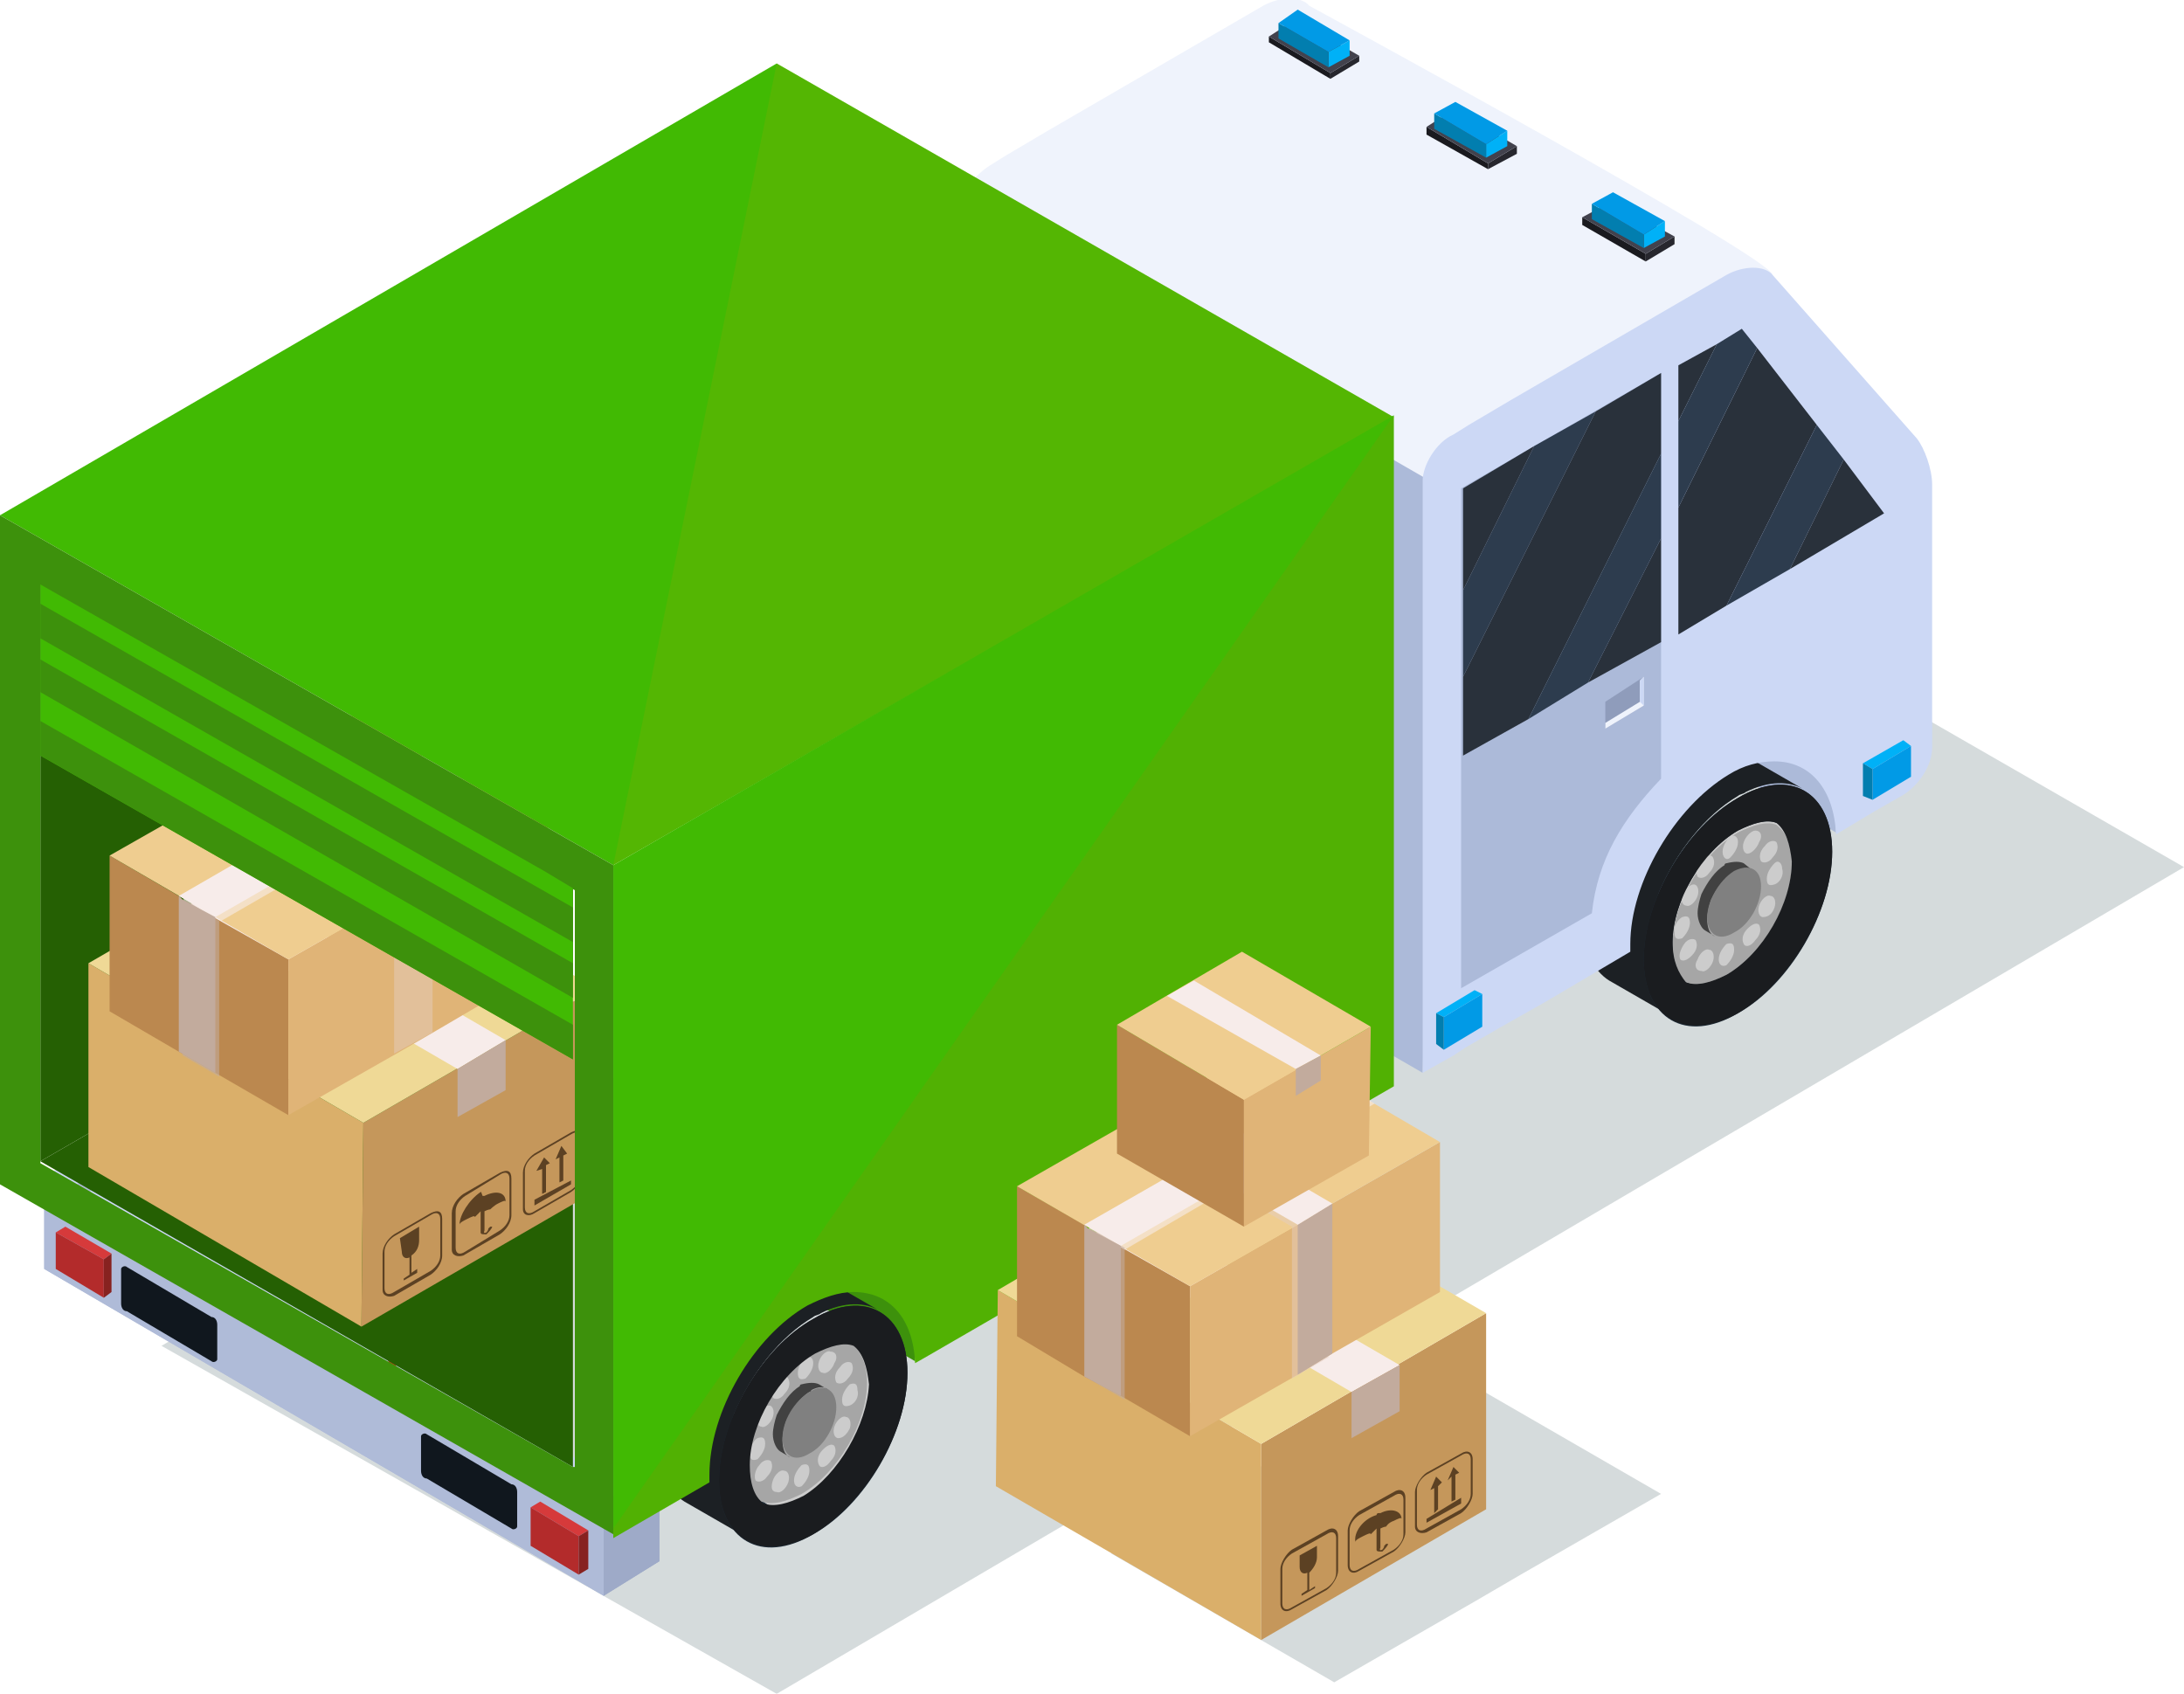 <?xml version="1.0" encoding="UTF-8"?>
<svg enable-background="new 0 0 113.6 88.1" version="1.1" viewBox="0 0 113.6 88.1" xml:space="preserve" xmlns="http://www.w3.org/2000/svg">
<style type="text/css">
	.st0{opacity:0.5;}
	.st1{fill:#ABB7B9;}
	.st2{fill:#AFBBD8;}
	.st3{fill:#9EAAC8;}
	.st4{fill:#CCD8F5;}
	.st5{fill:#3D910C;}
	.st6{fill:#ACBAD9;}
	.st7{enable-background:new    ;}
	.st8{fill:#1C2024;}
	.st9{fill:#1D2A36;}
	.st10{fill:#CCCCCC;}
	.st11{fill:#A6A6A6;}
	.st12{fill:#414141;}
	.st13{fill:#808080;}
	.st14{fill:#1A1C1F;}
	.st15{fill:#EFF3FC;}
	.st16{fill:#C0C2C1;}
	.st17{fill:#BD4417;}
	.st18{fill:#256003;}
	.st19{fill:#C5975B;}
	.st20{fill:#DAAF6A;}
	.st21{fill:#EFD996;}
	.st22{fill:#F7ECEA;}
	.st23{fill:#C2AB9D;}
	.st24{fill:#5C4123;}
	.st25{fill:#BB884F;}
	.st26{fill:#E0B477;}
	.st27{fill:#EFCD90;}
	.st28{fill:#E4CDBF;}
	.st29{opacity:0.5;fill:#E4CDBF;enable-background:new    ;}
	.st30{opacity:0.6;}
	.st31{opacity:0.6;fill:#C2AB9D;enable-background:new    ;}
	.st32{fill:#41BA03;}
	.st33{opacity:0.1;fill:#FF8C00;enable-background:new    ;}
	.st34{opacity:0.1;fill:#DE6000;enable-background:new    ;}
	.st35{fill:#8F9CBB;}
	.st36{fill:#D63A3B;}
	.st37{fill:#B32B2B;}
	.st38{fill:#872220;}
	.st39{fill:#2D3C4E;}
	.st40{fill:#29313B;}
	.st41{fill:#10171E;}
	.st42{fill:#00B1F7;}
	.st43{fill:#019AE6;}
	.st44{fill:#027EAF;}
	.st45{fill:#27272E;}
	.st46{fill:#1A1A1F;}
	.st47{fill:#42424D;}
</style>

	<g class="st0">
		<polygon class="st1" points="67.5 75.2 65 76.6 57.8 80.8 69.4 87.5 76.7 83.3 79.1 81.9 86.4 77.7 74.8 71"/>
		<polygon class="st1" points="81.6 26.7 8.4 70 40.4 88.1 113.6 45.1"/>
	</g>
	
		
			
				
					<polygon class="st2" points="31.4 83 2.3 66 2.3 61.2 31.4 78.1"/>
				
				<polygon class="st3" points="31.4 78.1 34.3 76.4 34.3 81.2 31.4 83"/>
				<polygon class="st4" points="4.7 61.2 31.4 76.7 33.2 75.7 34.3 76.4 31.4 78.1 3.5 61.9"/>
			
			
				
					<polygon class="st2" points="31.4 83 2.3 66 2.3 61.2 31.4 78.1"/>
				
				<polygon class="st3" points="31.4 78.1 34.3 76.4 34.3 81.2 31.4 83"/>
				<polygon class="st4" points="4.7 61.2 31.4 76.7 33.2 75.7 34.3 76.4 31.4 78.1 3.5 61.9"/>
			
			<polygon class="st5" points="47.6 63 42.8 60.1 42.8 68 47.6 70.8"/>
			<polygon class="st6" points="95.5 35.5 90.7 32.6 90.7 40.5 95.5 43.3"/>
			
				
					<g class="st7">
						<path class="st8" d="m90.6 39.2c-0.8-0.5-1.9-0.4-3.1 0.1-0.1 0.1-0.3 0.1-0.4 0.2-1.7 1-3.3 2.9-4.1 5-0.5 1.1-0.7 2.3-0.7 3.4 0 1.5 0.6 2.6 1.4 3.1l3.3 1.9c-0.9-0.5-1.4-1.6-1.4-3.1 0-1.1 0.3-2.3 0.7-3.4 0.9-2.1 2.4-4 4.1-5 0.1-0.1 0.3-0.1 0.4-0.2 1.2-0.6 2.3-0.6 3.1-0.1l-3.3-1.9z"/>
						
							<path class="st9" d="m90.4 41.5c2.7-1.6 4.9-0.3 4.9 2.8s-2.2 6.9-4.9 8.4c-2.7 1.6-4.9 0.3-4.9-2.8s2.2-6.9 4.9-8.4z"/>
						
					</g>
				
				<path class="st10" d="m93.8 45.2c0 2.1-1.5 4.7-3.4 5.8-1.1 0.6-2 0.6-2.6 0.1-0.5-0.5-0.8-1.1-0.8-2.1 0-2.1 1.5-4.7 3.4-5.8 0.8-0.4 1.5-0.6 2-0.4 0.9 0.3 1.4 1.1 1.4 2.4z"/>
				<path class="st11" d="m93.2 44.9c0 2.1-1.5 4.7-3.4 5.8-0.8 0.4-1.5 0.6-2.1 0.4-0.5-0.4-0.7-1.1-0.7-2 0-2.1 1.5-4.7 3.4-5.8 0.8-0.4 1.5-0.6 2-0.4 0.5 0.4 0.8 1 0.8 2z"/>
				
					<path class="st10" d="m90.4 43.8c0 0.3-0.2 0.6-0.4 0.8s-0.4 0-0.4-0.3 0.2-0.6 0.4-0.8c0.2-0.1 0.4 0 0.4 0.3z"/>
					<path class="st10" d="m89.1 44.6c0.1 0.2 0.1 0.5-0.2 0.8-0.2 0.3-0.5 0.3-0.6 0.2-0.1-0.2-0.1-0.5 0.2-0.8 0.2-0.3 0.5-0.4 0.6-0.2z"/>
					<path class="st10" d="m88.1 46c0.2 0 0.3 0.3 0.2 0.6s-0.4 0.6-0.6 0.5c-0.2 0-0.3-0.3-0.2-0.6 0.1-0.2 0.4-0.5 0.6-0.5z"/>
					<path class="st10" d="m87.5 47.7c0.3-0.1 0.4 0 0.4 0.3s-0.2 0.6-0.4 0.8c-0.3 0.1-0.4 0-0.4-0.3-0.1-0.3 0.2-0.7 0.4-0.8z"/>
					<path class="st10" d="m87.6 49.1c0.2-0.3 0.5-0.3 0.6-0.2 0.1 0.2 0.1 0.5-0.2 0.8s-0.5 0.3-0.6 0.2c-0.1-0.2 0-0.5 0.2-0.8z"/>
					<path class="st10" d="m88.3 49.9c0.1-0.3 0.4-0.6 0.6-0.5 0.2 0 0.3 0.3 0.2 0.6s-0.4 0.6-0.6 0.5c-0.3 0-0.4-0.3-0.2-0.6z"/>
					<path class="st10" d="m89.4 49.9c0-0.3 0.2-0.6 0.4-0.8 0.3-0.1 0.4 0 0.4 0.3s-0.2 0.6-0.4 0.8c-0.2 0.1-0.4 0-0.4-0.3z"/>
					<path class="st10" d="m90.7 49.1c-0.1-0.2-0.1-0.5 0.2-0.8s0.5-0.3 0.6-0.2c0.1 0.2 0.1 0.5-0.2 0.8-0.2 0.3-0.5 0.4-0.6 0.2z"/>
					<path class="st10" d="m91.7 47.7c-0.2 0-0.3-0.3-0.2-0.6s0.4-0.6 0.6-0.5c0.2 0 0.3 0.3 0.2 0.6s-0.3 0.5-0.6 0.5z"/>
					<path class="st10" d="m92.3 46c-0.3 0.1-0.4 0-0.4-0.3s0.2-0.6 0.4-0.8 0.4 0 0.4 0.3c0.1 0.3-0.1 0.7-0.4 0.8z"/>
					<path class="st10" d="m92.2 44.6c-0.2 0.3-0.5 0.3-0.6 0.2-0.1-0.2-0.1-0.5 0.2-0.8 0.2-0.3 0.5-0.3 0.6-0.2 0.1 0.2 0.1 0.5-0.2 0.8z"/>
					<path class="st10" d="m91.5 43.8c-0.1 0.3-0.4 0.6-0.6 0.6s-0.3-0.3-0.2-0.6 0.4-0.6 0.6-0.6c0.3 0 0.4 0.3 0.2 0.6z"/>
				
				
					<g class="st7">
						<path class="st12" d="m90.7 44.9c-0.2-0.1-0.5-0.1-0.9 0 0 0-0.1 0-0.1 0.1-0.5 0.3-0.9 0.9-1.2 1.5-0.1 0.3-0.2 0.7-0.2 1 0 0.4 0.2 0.8 0.4 0.9l0.5 0.3c-0.3-0.1-0.4-0.5-0.4-0.9 0-0.3 0.1-0.7 0.2-1 0.3-0.6 0.7-1.2 1.2-1.4 0 0 0.1 0 0.1-0.1 0.4-0.2 0.7-0.2 0.9 0l-0.5-0.4z"/>
						
							<path class="st13" d="m90.2 45.3c0.8-0.4 1.4-0.1 1.4 0.8s-0.6 2-1.4 2.4c-0.8 0.5-1.4 0.1-1.4-0.8 0-0.8 0.6-1.9 1.4-2.4z"/>
						
					</g>
				
				<path class="st14" d="m90.4 41.5c-2.7 1.6-4.9 5.3-4.9 8.4s2.2 4.3 4.9 2.8c2.7-1.6 4.9-5.3 4.9-8.4s-2.2-4.4-4.9-2.8zm-0.6 9.2c-0.8 0.4-1.5 0.6-2.1 0.4-0.4-0.5-0.7-1.1-0.7-2.1 0-2.1 1.5-4.7 3.4-5.8 0.8-0.4 1.5-0.6 2-0.4 0.5 0.4 0.7 1.1 0.8 2 0 2.2-1.5 4.8-3.4 5.9z"/>
			
			
				
					<g class="st7">
						<path class="st8" d="m42.5 66.3c-0.8-0.5-1.9-0.5-3.1 0.1-0.1 0.1-0.3 0.1-0.4 0.2-1.7 1-3.3 2.9-4.1 5-0.5 1.1-0.7 2.3-0.7 3.4 0 1.5 0.6 2.6 1.4 3.1l3.3 1.9c-0.9-0.5-1.4-1.6-1.4-3.1 0-1.1 0.3-2.3 0.7-3.4 0.9-2.1 2.4-4 4.1-5 0.1-0.1 0.3-0.1 0.4-0.2 1.2-0.6 2.3-0.6 3.1-0.1l-3.3-1.9z"/>
						
							<path class="st9" d="m42.3 68.6c2.7-1.6 4.9-0.3 4.9 2.8s-2.2 6.9-4.9 8.4c-2.7 1.6-4.9 0.3-4.9-2.8s2.2-6.9 4.9-8.4z"/>
						
					</g>
				
				<path class="st10" d="m45.7 72.2c0 2.1-1.5 4.7-3.4 5.8-1.1 0.6-2 0.6-2.6 0.1-0.5-0.4-0.7-1.1-0.7-2 0-2.1 1.5-4.7 3.4-5.8 0.8-0.4 1.5-0.6 2-0.4 0.8 0.3 1.3 1.1 1.3 2.3z"/>
				<path class="st11" d="m45.1 71.9c0 2.1-1.5 4.7-3.4 5.8-0.8 0.4-1.5 0.6-2.1 0.4-0.5-0.4-0.7-1.1-0.7-2 0-2.1 1.5-4.7 3.4-5.8 0.8-0.4 1.5-0.6 2-0.4 0.5 0.4 0.8 1.1 0.8 2z"/>
				
					<path class="st10" d="m42.3 70.9c0 0.3-0.2 0.6-0.4 0.8-0.3 0.1-0.4 0-0.4-0.3s0.2-0.6 0.4-0.8c0.2-0.1 0.4 0 0.4 0.3z"/>
					<path class="st10" d="m41 71.7c0.1 0.2 0.1 0.5-0.2 0.8-0.2 0.3-0.5 0.3-0.6 0.2-0.1-0.2-0.1-0.5 0.2-0.8 0.2-0.3 0.5-0.4 0.6-0.2z"/>
					<path class="st10" d="m40 73.1c0.2 0 0.3 0.3 0.2 0.6s-0.4 0.6-0.6 0.5c-0.2 0-0.3-0.3-0.2-0.6s0.4-0.5 0.6-0.5z"/>
					<path class="st10" d="m39.4 74.8c0.3-0.1 0.4 0 0.4 0.3s-0.2 0.6-0.4 0.8c-0.3 0.1-0.4 0-0.4-0.3s0.2-0.7 0.4-0.8z"/>
					<path class="st10" d="m39.5 76.2c0.2-0.3 0.5-0.3 0.6-0.2 0.1 0.2 0.1 0.5-0.2 0.8-0.2 0.3-0.5 0.3-0.6 0.2-0.1-0.2 0-0.6 0.2-0.8z"/>
					<path class="st10" d="m40.2 77c0.1-0.3 0.4-0.6 0.6-0.5 0.2 0 0.3 0.3 0.2 0.6s-0.4 0.6-0.6 0.5c-0.3 0-0.3-0.3-0.2-0.6z"/>
					<path class="st10" d="m41.3 77c0-0.3 0.2-0.6 0.4-0.8 0.3-0.1 0.4 0 0.4 0.3s-0.2 0.6-0.4 0.8c-0.2 0.1-0.4 0-0.4-0.3z"/>
					<path class="st10" d="m42.6 76.2c-0.1-0.2-0.1-0.5 0.2-0.8s0.5-0.3 0.6-0.2c0.1 0.2 0.1 0.5-0.2 0.8-0.2 0.3-0.5 0.4-0.6 0.2z"/>
					<path class="st10" d="m43.6 74.8c-0.2 0-0.3-0.3-0.2-0.6s0.4-0.6 0.6-0.5c0.2 0 0.3 0.3 0.2 0.6-0.1 0.2-0.3 0.5-0.6 0.5z"/>
					<path class="st10" d="m44.2 73.1c-0.3 0.1-0.4 0-0.4-0.3s0.2-0.6 0.4-0.8c0.3-0.1 0.4 0 0.4 0.3 0.1 0.3-0.1 0.7-0.4 0.8z"/>
					<path class="st10" d="m44.1 71.7c-0.2 0.3-0.5 0.3-0.6 0.2-0.1-0.2-0.1-0.5 0.2-0.8 0.2-0.3 0.5-0.3 0.6-0.2 0.1 0.2 0.1 0.5-0.2 0.8z"/>
					<path class="st10" d="m43.4 70.9c-0.1 0.3-0.4 0.6-0.6 0.5-0.2 0-0.3-0.3-0.2-0.6s0.4-0.6 0.6-0.5c0.3 0 0.4 0.3 0.2 0.6z"/>
				
				
					<g class="st7">
						<path class="st12" d="m42.6 72c-0.2-0.1-0.5-0.1-0.9 0 0 0-0.1 0-0.1 0.1-0.5 0.3-0.9 0.9-1.2 1.5-0.1 0.3-0.2 0.7-0.2 1 0 0.4 0.2 0.8 0.4 0.9l0.5 0.3c-0.3-0.1-0.4-0.5-0.4-0.9 0-0.3 0.1-0.7 0.2-1 0.3-0.6 0.7-1.2 1.2-1.5 0 0 0.1 0 0.1-0.1 0.4-0.2 0.7-0.2 0.9 0l-0.5-0.3z"/>
						
							<path class="st13" d="m42.1 72.4c0.8-0.5 1.4-0.1 1.4 0.8s-0.6 2-1.4 2.4c-0.8 0.5-1.4 0.1-1.4-0.8s0.6-1.9 1.4-2.4z"/>
						
					</g>
				
				<path class="st14" d="m42.3 68.6c-2.7 1.5-4.9 5.3-4.9 8.4s2.2 4.3 4.9 2.8c2.7-1.6 4.9-5.3 4.9-8.4s-2.2-4.4-4.9-2.8zm-0.5 9.2c-0.8 0.4-1.5 0.6-2.1 0.4-0.5-0.4-0.7-1.1-0.7-2 0-2.1 1.5-4.7 3.4-5.8 0.8-0.4 1.5-0.6 2-0.4 0.5 0.4 0.7 1.1 0.8 2-0.1 2.1-1.6 4.7-3.4 5.8z"/>
			
			<polygon class="st2" points="6.4 60.9 5.3 60.2 2.3 62 3.5 62.7"/>
			<polygon class="st4" points="6.4 60.1 5.3 59.4 2.3 61.2 3.5 61.9"/>
			
				<path class="st15" d="m76.3 25 15.9-10.7c0-0.9-24.1-14-24.1-14-0.4-0.5-1.5-0.5-2.4 0l-11.2 6.5-2.2 1.3-0.8 0.5c-0.8 0.5-1.5 1.4-1.6 2.3l26.2 15.1c0.2-0.4 0.2-0.7 0.2-1z"/>
				<path class="st6" d="m49.9 10.9v0.2 30.8l24.1 13.9 0.8-28.3c0.6-0.3 1-0.9 1.3-1.5l-26.2-15.1z"/>
			
			<path class="st16" d="m20.4 72.7 0.2 0.2c-0.1-0.1-0.3-0.2-0.4-0.3v-0.2c0.1 0.2 0.1 0.2 0.2 0.3z"/>
			<path class="st17" d="m20.2 72.3v-33.5h0.4v33.9c-0.1-0.2-0.3-0.3-0.4-0.4z"/>
			
				
					
						<polygon class="st18" points="2.1 30.4 2.1 60.4 28.3 45.3"/>
						<polygon class="st18" points="2.1 60.4 2.1 60.4 29.8 76.3 29.8 46.2 28.3 45.3"/>
					
					
						
							
								<g class="st7">
									
										<polygon class="st19" points="31 51.4 30.9 62 18.8 69 18.9 58.4"/>
									
									
										
											<polygon class="st20" points="18.9 58.4 18.8 69 4.6 60.7 4.6 50.1"/>
										
									
									
										
											<polygon class="st21" points="31 51.4 18.9 58.4 4.6 50.1 16.7 43.1"/>
										
									
								</g>
							
							
								<polygon class="st22" points="12 45.8 9.5 47.3 23.8 55.6 26.3 54.1"/>
							
							<polygon class="st23" points="23.8 55.6 26.3 54.1 26.3 56.7 23.8 58.1"/>
						
						
							
								<polygon class="st24" points="29.7 61.4 29.7 61.6 27.8 62.7 27.8 62.4"/>
								<polygon class="st24" points="29.3 61.4 29.1 61.5 29.1 60.2 28.9 60.3 29.2 59.6 29.5 60 29.3 60.1"/>
								<polygon class="st24" points="28.4 62 28.2 62.1 28.2 60.8 27.9 60.9 28.3 60.2 28.6 60.5 28.4 60.6"/>
							
							<path class="st24" d="m27.2 62.9v-1.9c0-0.4 0.3-0.8 0.6-1l1.9-1.1c0.4-0.2 0.6-0.1 0.6 0.3v1.8c0 0.4-0.3 0.8-0.6 1l-1.9 1.1c-0.3 0.2-0.6 0.1-0.6-0.2zm0.6-2.8c-0.3 0.2-0.5 0.5-0.5 0.8v1.9c0 0.3 0.2 0.4 0.5 0.2l1.9-1.1c0.3-0.2 0.5-0.5 0.5-0.8v-1.9c0-0.3-0.2-0.4-0.5-0.2l-1.9 1.1z"/>
						
						
							<path class="st24" d="m23.9 63.7c0-0.1 0.2-0.2 0.4-0.3s0.4-0.2 0.4-0.1l0.3-0.3v1.1c0 0.1 0.1 0.1 0.3 0.1 0.1-0.1 0.3-0.3 0.3-0.4h-0.1s-0.1 0.1-0.1 0.1c0 0.1-0.1 0.2-0.1 0.2-0.2 0.1-0.1-0.1-0.1-0.1v-1c0.2-0.1 0.3-0.1 0.3-0.1s0.2-0.2 0.4-0.3 0.4-0.2 0.4-0.1c0-0.5-0.5-0.6-1.1-0.3h-0.1c-0.1-0.3-0.1-0.2-0.1-0.2-0.6 0.4-1.1 1.2-1.1 1.7z"/>
							<path class="st24" d="m23.5 65v-1.9c0-0.4 0.3-0.8 0.6-1l1.9-1.1c0.4-0.2 0.6-0.1 0.6 0.3v1.9c0 0.4-0.3 0.8-0.6 1l-1.9 1.1c-0.3 0.1-0.6 0-0.6-0.3zm0.7-2.8c-0.3 0.2-0.5 0.5-0.5 0.8v1.9c0 0.3 0.2 0.4 0.5 0.2l1.8-1.1c0.3-0.2 0.5-0.5 0.5-0.8v-1.9c0-0.3-0.2-0.4-0.5-0.2l-1.8 1.1z"/>
						
						
							<path class="st24" d="m20.9 65.1c0 0.3 0.2 0.4 0.4 0.3v0.9l-0.3 0.2v0.1l0.7-0.4v-0.2l-0.3 0.2v-0.9c0.3-0.2 0.4-0.5 0.4-0.8v-0.7l-1 0.6 0.1 0.7z"/>
							<path class="st24" d="m19.9 67.1v-1.9c0-0.4 0.3-0.8 0.6-1l1.9-1.1c0.4-0.2 0.6-0.1 0.6 0.3v1.9c0 0.4-0.3 0.8-0.6 1l-1.9 1.1c-0.3 0.1-0.6 0-0.6-0.3zm0.6-2.8c-0.3 0.2-0.5 0.5-0.5 0.8v1.9c0 0.3 0.2 0.4 0.5 0.2l1.9-1.1c0.3-0.2 0.5-0.5 0.5-0.8v-1.9c0-0.3-0.2-0.4-0.5-0.2l-1.9 1.1z"/>
						
					
					
						
							
								<g class="st7">
									
										
											<polygon class="st25" points="15 58 11.2 55.8 9.3 54.7 5.7 52.6 5.7 44.5 9.3 46.6 9.5 46.8 15 49.9"/>
										
									
									
										
											<polygon class="st26" points="28.5 50.2 22.7 53.6 20.8 54.7 15 58 15 49.9 20.8 46.6 22.7 45.4 28.5 42.1"/>
										
									
									
										
											<polygon class="st27" points="28.5 42.1 22.7 45.4 20.8 46.6 15 49.9 5.7 44.5 11.5 41.2 13.4 40.1 19.2 36.7"/>
										
									
								</g>
							
							<g class="st0">
								
									
										<polygon class="st28" points="22.5 45.6 20.5 46.7 11.2 41.3 13.2 40.2"/>
									
								
							</g>
							<polygon class="st29" points="22.5 45.6 22.5 53.7 20.5 54.8 20.5 46.7"/>
							
								<polygon class="st22" points="22.7 45.4 20.8 46.6 11.5 41.2 13.4 40.1"/>
							
							<g class="st30">
								<polygon class="st22" points="23.1 38.9 25 40.1 11.5 47.9 9.5 46.8"/>
							</g>
							<polygon class="st31" points="11.4 47.9 11.4 56 9.5 54.9 9.5 46.8 9.8 46.9"/>
							
								<polygon class="st22" points="22.8 38.8 24.8 39.9 11.2 47.7 9.3 46.6"/>
							
							<polygon class="st23" points="11.2 47.7 11.2 55.8 9.3 54.7 9.3 46.6 9.5 46.8"/>
						
					
				
				<polygon class="st32" points="31.9 45 0 26.8 40.4 3.3 72.5 21.7"/>
				<polygon class="st33" points="31.9 45 40.4 3.3 72.5 21.7"/>
				<path class="st32" d="m72.5 21.6v34.9l-24.2 14-0.7 0.4c-0.1-2.3-1.3-3.7-3.2-3.7-0.8 0-1.6 0.3-2.4 0.7-2.8 1.6-5.1 5.5-5.1 8.8v0.4l-5 2.9v-35l40.6-23.4z"/>
				<path class="st34" d="m72.5 21.6v34.9l-24.2 14-0.7 0.4c-0.1-2.3-1.3-3.7-3.2-3.7-0.8 0-1.6 0.3-2.4 0.7-2.8 1.6-5.1 5.5-5.1 8.8v0.4l-5 2.9v-0.5l40.6-57.9z"/>
			
			<path class="st4" d="m99.7 22.8-7.5-8.5c-0.4-0.5-1.5-0.5-2.4 0l-11.2 6.5-2.2 1.3-0.8 0.5c-0.9 0.4-1.6 1.6-1.6 2.4v30.8l1.6-0.9 0.6-0.4 1.9-1.1 2.3-1.3 4.4-2.6v-0.4c0-3.2 2.3-7.1 5.1-8.8 0.8-0.5 1.6-0.7 2.4-0.7 1.9 0 3.1 1.5 3.2 3.8l2-1.2 1.4-0.8c0.9-0.5 1.6-1.6 1.6-2.5v-13.7c0-0.8-0.4-1.9-0.8-2.4z"/>
			<path class="st6" d="m86.4 19.4v21.1c-2 2.1-3.3 4.2-3.6 7l-6.8 3.9v-26l10.4-6z"/>
			
				<polygon class="st35" points="85.5 35.2 85.5 36.7 83.5 37.9 83.5 36.5"/>
				<polygon class="st15" points="85.3 36.5 85.3 35.4 85.5 35.2 85.5 35.2 85.5 36.7 83.5 37.9 83.5 37.6"/>
				<polygon class="st4" points="85.3 35.4 85.3 36.5 85.5 36.7 85.5 35.2"/>
			
			
				
					<polygon class="st36" points="2.9 64.1 5.4 65.5 5.8 65.2 3.4 63.8"/>
					<polygon class="st37" points="2.9 64.1 2.9 66 5.4 67.5 5.4 65.5"/>
					<polygon class="st38" points="5.4 65.5 5.4 67.5 5.8 67.2 5.8 65.2"/>
				
			
			
				
					<polygon class="st36" points="27.6 78.4 30.1 79.9 30.6 79.6 28.1 78.1"/>
					<polygon class="st37" points="27.6 78.4 27.6 80.4 30.1 81.9 30.1 79.9"/>
					<polygon class="st38" points="30.1 79.9 30.1 81.9 30.6 81.6 30.6 79.6"/>
				
			
			
				<polygon class="st39" points="83 21.4 76.1 35.2 76.1 30.7 79.8 23.2"/>
				<polygon class="st40" points="79.8 23.2 76.1 30.7 76.1 25.4"/>
				<polygon class="st40" points="86.4 33.4 86.4 28 82.6 35.5"/>
				<polygon class="st40" points="86.4 19.4 86.4 23.6 79.5 37.4 76.1 39.3 76.1 35.2 83 21.4"/>
				<polygon class="st39" points="86.4 28 86.4 23.6 79.5 37.4 82.6 35.5"/>
			
			
				<polygon class="st40" points="87.3 19 87.3 21.9 89.3 17.9"/>
				<polygon class="st40" points="91.4 18.1 87.3 26.4 87.3 33 89.8 31.5 94.5 22.1"/>
				<polygon class="st39" points="90.6 17.1 89.3 17.9 87.3 21.9 87.3 26.4 91.4 18.1"/>
				<polygon class="st39" points="94.5 22.1 89.8 31.5 93.1 29.6 95.9 23.9"/>
				<polygon class="st40" points="95.9 23.9 93.1 29.6 98 26.7"/>
			
			<path class="st5" d="M0,26.8v34.8l31.9,18.2V45L0,26.8z M29.8,76.3L2.1,60.5v0v-30l26.2,14.9l1.6,0.9V76.3z"/>
			<polygon class="st32" points="29.8 55.1 2.1 39.3 2.1 30.4 28.3 45.3 29.8 46.2"/>
			<polygon class="st5" points="29.8 55.1 2.1 39.3 2.1 37.5 29.8 53.3"/>
			<polygon class="st5" points="29.8 51.9 2.1 36 2.1 34.3 29.8 50.1"/>
			<polygon class="st5" points="29.8 49 2.1 33.2 2.1 31.4 29.8 47.2"/>
			
				<path class="st41" d="m21.9 76.5c0 0.2 0.1 0.4 0.3 0.4l4.4 2.6c0.1 0.1 0.3 0 0.3-0.1v-1.8c0-0.2-0.1-0.4-0.3-0.4l-4.4-2.6c-0.1-0.1-0.3 0-0.3 0.1v1.8z"/>
			
			
				<path class="st41" d="m6.3 67.8c0 0.2 0.1 0.4 0.3 0.4l4.4 2.6c0.1 0.1 0.3 0 0.3-0.1v-1.8c0-0.2-0.1-0.4-0.3-0.4l-4.4-2.6c-0.1-0.1-0.3 0-0.3 0.1v1.8z"/>
			
			
				
					<polygon class="st42" points="99.4 38.8 97.4 40 96.9 39.7 99 38.5"/>
					<polygon class="st43" points="99.4 38.8 99.4 40.4 97.4 41.6 97.4 40"/>
					<polygon class="st44" points="97.4 40 97.4 41.6 96.9 41.4 96.9 39.7"/>
				
			
			
				
					<polygon class="st42" points="77.1 51.7 75.1 52.9 74.7 52.7 76.7 51.5"/>
					<polygon class="st43" points="77.1 51.7 77.1 53.4 75.1 54.6 75.1 52.9"/>
					<polygon class="st44" points="75.1 52.9 75.1 54.6 74.7 54.3 74.7 52.7"/>
				
			
			
				
					
						
							<polygon class="st45" points="70.7 2.9 70.7 3.2 69.2 4.1 69.2 3.8"/>
							<polygon class="st46" points="66 1.9 66 2.2 69.2 4.1 69.2 3.8"/>
							<polygon class="st47" points="69.2 3.8 70.7 2.9 67.4 1 66 1.9"/>
						
						
							<polygon class="st42" points="70.2 2.1 70.2 2.9 69.1 3.5 69.1 2.7"/>
							<polygon class="st44" points="66.5 1.2 66.5 2 69.1 3.5 69.1 2.7"/>
							<polygon class="st43" points="69.1 2.7 70.2 2.1 67.5 0.5 66.5 1.2"/>
						
					
				
				
					
						
							<polygon class="st45" points="78.9 7.6 78.9 8 77.4 8.8 77.4 8.5"/>
							<polygon class="st46" points="74.2 6.6 74.2 7 77.4 8.8 77.4 8.5"/>
							<polygon class="st47" points="77.4 8.5 78.9 7.6 75.6 5.7 74.2 6.6"/>
						
						
							<polygon class="st42" points="78.4 6.8 78.4 7.6 77.3 8.2 77.3 7.5"/>
							<polygon class="st44" points="74.6 5.9 74.6 6.7 77.3 8.2 77.3 7.5"/>
							<polygon class="st43" points="77.3 7.5 78.4 6.8 75.7 5.3 74.6 5.9"/>
						
					
				
				
					
						
							<polygon class="st45" points="87.1 12.3 87.1 12.7 85.6 13.6 85.6 13.2"/>
							<polygon class="st46" points="82.3 11.3 82.3 11.7 85.6 13.6 85.6 13.2"/>
							<polygon class="st47" points="85.6 13.2 87.1 12.3 83.8 10.5 82.3 11.3"/>
						
						
							<polygon class="st42" points="86.6 11.5 86.6 12.3 85.5 12.9 85.5 12.2"/>
							<polygon class="st44" points="82.8 10.6 82.8 11.4 85.5 12.9 85.5 12.2"/>
							<polygon class="st43" points="85.5 12.2 86.6 11.5 83.9 10 82.8 10.6"/>
						
					
				
			
		
		
			
				
					<g class="st7">
						
							<polygon class="st19" points="77.3 68.3 77.3 78.5 65.6 85.3 65.6 75.1"/>
						
						
							
								<polygon class="st20" points="65.6 75.1 65.6 85.3 51.8 77.3 51.9 67.1"/>
							
						
						
							
								<polygon class="st21" points="77.3 68.3 65.6 75.1 51.9 67.1 63.5 60.3"/>
							
						
					</g>
				
				
					<polygon class="st22" points="59 63 56.6 64.4 70.3 72.4 72.8 71"/>
				
				<polygon class="st23" points="70.3 72.4 72.8 71 72.8 73.4 70.3 74.8"/>
			
			
				
					<polygon class="st24" points="76 77.9 76 78.2 74.2 79.2 74.2 79"/>
					<polygon class="st24" points="75.7 78 75.5 78.1 75.5 76.8 75.3 77 75.6 76.3 75.9 76.6 75.7 76.7"/>
					<polygon class="st24" points="74.8 78.5 74.6 78.7 74.6 77.4 74.4 77.5 74.7 76.8 75 77.1 74.8 77.3"/>
				
				<path class="st24" d="m73.6 79.4v-1.8c0-0.3 0.3-0.8 0.6-1l1.8-1c0.3-0.2 0.6-0.1 0.6 0.3v1.8c0 0.3-0.3 0.8-0.6 1l-1.8 1c-0.3 0.1-0.6 0-0.6-0.3zm0.6-2.7c-0.3 0.2-0.5 0.5-0.5 0.8v1.8c0 0.3 0.2 0.4 0.5 0.2l1.8-1c0.3-0.2 0.5-0.5 0.5-0.8v-1.8c0-0.3-0.2-0.4-0.5-0.2l-1.8 1z"/>
			
			
				<path class="st24" d="m70.5 80.2c0-0.1 0.2-0.2 0.4-0.3s0.4-0.2 0.4-0.1l0.3-0.3v1.1c0 0.1 0.1 0.1 0.3 0.1 0.1-0.1 0.3-0.3 0.3-0.4h-0.1s-0.1 0.1-0.1 0.1c0 0.1-0.1 0.2-0.1 0.2-0.2 0.1-0.1-0.1-0.1-0.1v-1c0.2-0.1 0.3-0.1 0.3-0.1s0.1-0.2 0.4-0.3c0.2-0.1 0.4-0.2 0.4-0.1 0-0.4-0.5-0.6-1.1-0.3h-0.1c-0.1 0-0.1 0.1-0.1 0.1-0.7 0.2-1.2 0.9-1.1 1.4-0.1 0 0 0 0 0z"/>
				<path class="st24" d="m70.1 81.4v-1.8c0-0.3 0.3-0.8 0.6-1l1.8-1c0.3-0.2 0.6-0.1 0.6 0.3v1.8c0 0.3-0.3 0.8-0.6 1l-1.8 1c-0.3 0.2-0.6 0.1-0.6-0.3zm0.6-2.6c-0.3 0.2-0.5 0.5-0.5 0.8v1.8c0 0.3 0.2 0.4 0.5 0.2l1.8-1c0.3-0.2 0.5-0.5 0.5-0.8v-1.8c0-0.3-0.2-0.4-0.5-0.2l-1.8 1z"/>
			
			
				<path class="st24" d="m67.6 81.5c0 0.3 0.2 0.4 0.4 0.3v0.9l-0.3 0.2v0.1l0.7-0.4v-0.1l-0.3 0.2v-0.9c0.2-0.2 0.4-0.5 0.4-0.8v-0.6l-0.9 0.5v0.6z"/>
				<path class="st24" d="m66.6 83.4v-1.8c0-0.3 0.3-0.8 0.6-1l1.8-1c0.3-0.2 0.6-0.1 0.6 0.3v1.8c0 0.3-0.3 0.8-0.6 1l-1.8 1c-0.3 0.2-0.6 0.1-0.6-0.3zm0.6-2.6c-0.3 0.2-0.5 0.5-0.5 0.8v1.8c0 0.3 0.2 0.4 0.5 0.2l1.8-1c0.3-0.2 0.5-0.5 0.5-0.8v-1.8c0-0.3-0.2-0.4-0.5-0.2l-1.8 1z"/>
			
		
		
			
				
					<g class="st7">
						
							
								<polygon class="st25" points="61.9 74.7 58.3 72.6 56.4 71.6 52.9 69.5 52.9 61.7 56.4 63.7 56.6 63.9 61.9 66.9"/>
							
						
						
							
								<polygon class="st26" points="74.9 67.2 69.3 70.4 67.5 71.5 61.9 74.7 61.9 66.9 67.5 63.7 69.3 62.6 74.9 59.4"/>
							
						
						
							
								<polygon class="st27" points="74.9 59.4 69.3 62.6 67.5 63.7 61.9 66.9 52.9 61.7 58.5 58.5 60.4 57.4 66 54.2"/>
							
						
					</g>
				
				<g class="st0">
					
						
							<polygon class="st28" points="69.1 62.8 67.2 63.8 58.3 58.7 60.1 57.6"/>
						
					
				</g>
				<polygon class="st29" points="69.1 62.8 69.1 70.6 67.2 71.7 67.2 63.8"/>
				<polygon class="st23" points="69.3 62.6 69.3 70.4 67.5 71.5 67.5 63.7"/>
				
					<polygon class="st22" points="69.3 62.6 67.5 63.7 58.5 58.5 60.4 57.4"/>
				
				<g class="st30">
					<polygon class="st22" points="69.7 56.3 71.5 57.4 58.5 65 56.6 63.9"/>
				</g>
				<polygon class="st31" points="58.5 64.9 58.5 72.8 56.6 71.7 56.6 63.9 56.9 64"/>
				
					<polygon class="st22" points="69.5 56.2 71.3 57.3 58.3 64.8 56.4 63.7"/>
				
				<polygon class="st23" points="58.3 64.8 58.3 72.6 56.4 71.6 56.4 63.7 56.6 63.9"/>
			
		
		
			
				<g class="st7">
					
						<polygon class="st26" points="71.3 53.4 71.2 60.1 64.7 63.8 64.7 57.2"/>
					
					
						<polygon class="st25" points="64.7 57.2 64.7 63.8 58.1 60 58.1 53.3"/>
					
					
						
							<polygon class="st27" points="71.3 53.4 64.7 57.2 58.1 53.3 64.6 49.5"/>
						
					
				</g>
			
			
				<polygon class="st22" points="62.1 51 60.7 51.8 67.4 55.6 68.7 54.9"/>
			
			<polygon class="st23" points="67.4 55.6 68.7 54.9 68.7 56.2 67.4 57"/>
		
	

</svg>
